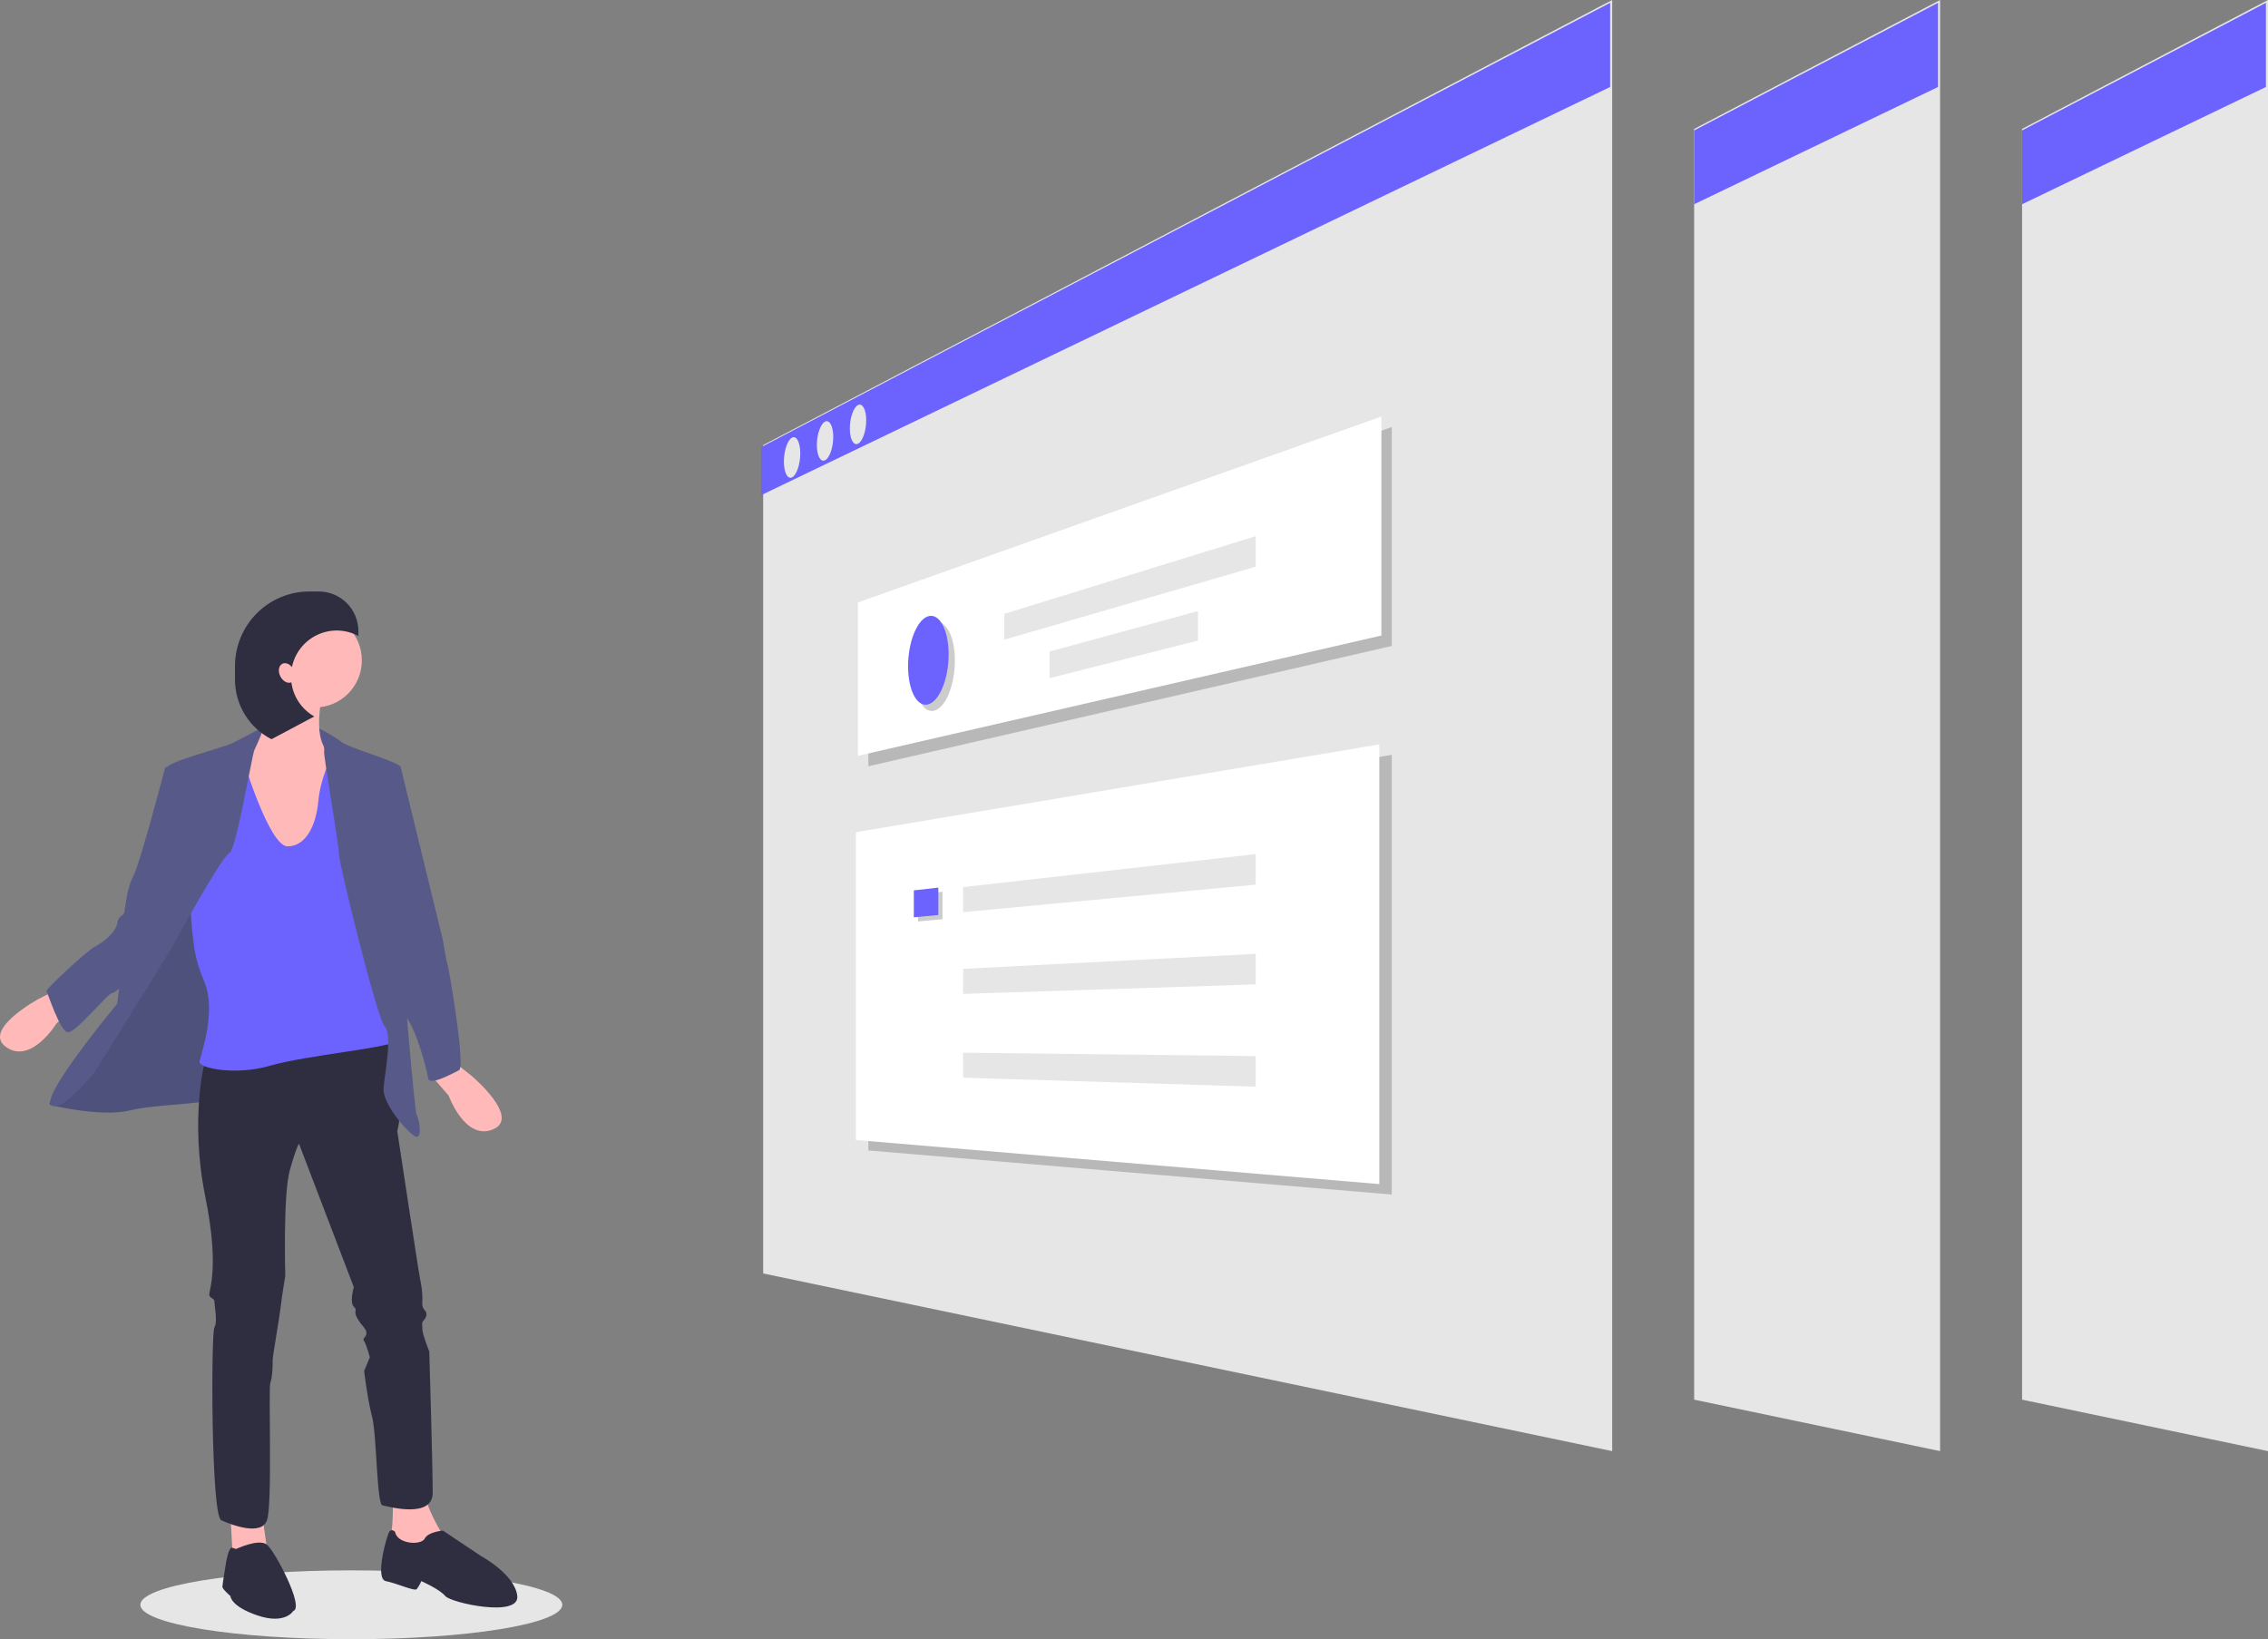 <svg width="166" height="120" viewBox="0 0 166 120" fill="none" xmlns="http://www.w3.org/2000/svg">
<rect x="0" y="0" width="166" height="120" fill="#808080" stroke="none"/>
<g clip-path="url(#clip0)">
<path d="M25.714 120C34.242 120 41.155 118.872 41.155 117.48C41.155 116.088 34.242 114.96 25.714 114.96C17.186 114.96 10.272 116.088 10.272 117.48C10.272 118.872 17.186 120 25.714 120Z" fill="#E6E6E6"/>
<path d="M118 106.231L55.858 93.224V32.584L118 0V106.231Z" fill="#E6E6E6"/>
<path d="M117.849 6.368L55.707 36.25V32.735L117.849 0.206V6.368Z" fill="#6C63FF"/>
<path d="M58.573 33.191C58.573 34 58.302 34.786 57.97 34.947C57.64 35.106 57.375 34.588 57.375 33.791C57.375 32.993 57.64 32.21 57.97 32.039C58.302 31.867 58.573 32.382 58.573 33.191Z" fill="#E6E6E6"/>
<path d="M60.986 31.981C60.986 32.767 60.715 33.535 60.383 33.695C60.053 33.853 59.788 33.352 59.788 32.577C59.788 31.801 60.053 31.036 60.383 30.867C60.715 30.696 60.986 31.195 60.986 31.981Z" fill="#E6E6E6"/>
<path d="M63.4 30.769C63.4 31.555 63.128 32.323 62.796 32.483C62.467 32.641 62.201 32.14 62.201 31.364C62.201 30.589 62.467 29.824 62.796 29.654C63.128 29.484 63.4 29.982 63.4 30.769Z" fill="#E6E6E6"/>
<path opacity="0.2" d="M101.867 47.289L63.556 56.095V44.864L101.867 31.257V47.289Z" fill="black"/>
<path d="M101.107 46.525L62.796 55.331V44.101L101.107 30.493V46.525Z" fill="white"/>
<path opacity="0.2" d="M69.889 48.363C69.889 50.172 69.207 51.814 68.38 52.027C67.567 52.236 66.919 50.981 66.919 49.228C66.919 47.474 67.567 45.842 68.38 45.577C69.207 45.308 69.889 46.553 69.889 48.363Z" fill="black"/>
<path d="M69.433 47.905C69.433 49.714 68.751 51.356 67.924 51.568C67.111 51.778 66.463 50.523 66.463 48.769C66.463 47.016 67.111 45.383 67.924 45.119C68.751 44.85 69.433 46.095 69.433 47.905Z" fill="#6C63FF"/>
<path d="M91.906 41.488L73.505 46.826V44.937L91.906 39.252V41.488Z" fill="#E6E6E6"/>
<path d="M87.683 46.892L76.823 49.646V47.694L87.683 44.736V46.892Z" fill="#E6E6E6"/>
<path opacity="0.2" d="M101.868 87.447L63.557 84.22V61.685L101.868 55.259V87.447Z" fill="black"/>
<path d="M100.956 86.683L62.645 83.456V60.921L100.956 54.495V86.683Z" fill="white"/>
<path opacity="0.2" d="M68.983 67.288L67.189 67.456V65.487L68.983 65.281V67.288Z" fill="black"/>
<path d="M68.679 66.983L66.885 67.151V65.181L68.679 64.976V66.983Z" fill="#6C63FF"/>
<path d="M91.906 64.762L70.489 66.776V64.943L91.906 62.526V64.762Z" fill="#E6E6E6"/>
<path d="M91.906 72.063L70.489 72.76V70.927L91.906 69.827V72.063Z" fill="#E6E6E6"/>
<path d="M91.906 79.55L70.489 78.895V77.063L91.906 77.314V79.55Z" fill="#E6E6E6"/>
<path d="M23.974 55.318H19.875V53.301H23.305L24.058 53.721L23.974 55.318Z" fill="#575A89"/>
<path d="M16.864 110.872L17.031 113.898L19.541 113.394L19.123 110.368L16.864 110.872Z" fill="#FFB9B9"/>
<path d="M28.743 109.276C28.743 109.276 28.826 111.797 28.575 112.469C28.325 113.142 29.245 113.478 29.245 113.478H31.252L32.423 113.646V112.385C32.423 112.385 31.085 110.284 31.085 109.107C31.085 107.931 28.743 109.276 28.743 109.276Z" fill="#FFB9B9"/>
<path d="M17.282 113.394C17.282 113.394 18.955 112.6 19.541 113.081C20.126 113.562 22.301 117.68 21.465 117.932C21.465 117.932 20.879 118.941 18.872 118.268C16.864 117.596 16.864 116.84 16.864 116.84C16.864 116.84 16.278 116.335 16.278 116.167C16.278 115.999 16.529 114.486 16.529 114.486C16.529 114.486 16.715 113.221 16.999 113.307L17.282 113.394Z" fill="#2F2E41"/>
<path d="M28.91 112.133C28.91 112.133 28.659 111.881 28.492 112.133C28.325 112.385 27.404 115.579 28.241 115.747C29.077 115.915 30.332 116.503 30.5 116.335C30.639 116.157 30.752 115.959 30.834 115.747C30.834 115.747 32.172 116.335 32.591 116.84C33.009 117.344 38.028 118.437 37.861 116.84C37.694 115.243 35.184 113.898 35.184 113.898L32.423 112.049C32.423 112.049 31.336 112.133 31.085 112.637C30.834 113.142 29.077 113.058 28.91 112.133Z" fill="#2F2E41"/>
<path d="M4.4 79.608C4.4 79.608 3.479 80.784 3.647 80.868C3.814 80.952 7.495 81.793 9.502 81.288C11.51 80.784 15.693 80.868 15.944 80.28C16.195 79.692 19.29 72.379 19.29 72.379L18.286 66.832L17.199 65.404L14.689 63.218L9.67 72.632L4.4 79.608Z" fill="#575A89"/>
<path opacity="0.1" d="M4.4 79.608C4.4 79.608 3.479 80.784 3.647 80.868C3.814 80.952 7.495 81.793 9.502 81.288C11.51 80.784 15.693 80.868 15.944 80.28C16.195 79.692 19.29 72.379 19.29 72.379L18.286 66.832L17.199 65.404L14.689 63.218L9.67 72.632L4.4 79.608Z" fill="black"/>
<path d="M15.024 77.59C15.024 77.59 13.852 81.793 15.024 87.592C16.195 93.391 15.107 94.652 15.358 94.904C15.609 95.156 15.693 95.072 15.693 95.324C15.693 95.576 15.944 96.753 15.693 97.173C15.442 97.593 15.442 110.956 16.195 111.293C16.948 111.629 19.123 112.469 19.541 111.293C19.959 110.116 19.625 101.627 19.792 101.207C19.959 100.787 19.959 99.778 19.959 99.526C19.959 99.274 20.461 96.417 20.545 95.66C20.628 94.904 20.879 93.391 20.879 93.391C20.879 93.391 20.712 87.424 21.214 85.659C21.716 83.894 21.883 83.726 21.883 83.726L25.898 94.231C25.898 94.231 25.564 95.324 25.898 95.66C26.233 95.996 25.815 95.912 26.149 96.501C26.484 97.089 26.819 97.257 26.819 97.593C26.819 97.929 26.484 97.929 26.651 98.181C26.819 98.434 27.07 99.358 27.07 99.358L26.651 100.367C26.651 100.367 26.902 102.468 27.237 103.729C27.572 104.989 27.572 110.116 27.99 110.2C28.408 110.284 31.671 111.209 31.671 109.276C31.671 107.343 31.42 98.938 31.42 98.938C31.42 98.938 30.918 97.677 30.918 97.341C30.918 97.005 30.834 96.837 31.001 96.669C31.169 96.501 31.336 96.164 31.085 95.912C30.834 95.66 30.918 95.324 30.918 94.988C30.903 94.535 30.847 94.085 30.75 93.643C30.667 93.307 29.077 82.801 29.077 82.801C29.077 82.801 29.412 81.54 29.077 81.457C28.743 81.372 28.743 80.7 28.743 80.364C28.743 80.028 29.579 75.825 28.575 75.825C27.572 75.825 15.024 77.59 15.024 77.59Z" fill="#2F2E41"/>
<path d="M3.981 72.548L2.81 73.136C2.81 73.136 -1.372 75.405 0.468 76.666C2.308 77.927 4.149 74.901 4.149 74.901L5.905 73.556L3.981 72.548Z" fill="#FFB9B9"/>
<path d="M20.294 49.519C20.294 49.519 19.959 53.385 18.202 54.226C16.446 55.066 17.617 61.37 17.617 61.37L20.043 63.723L24.309 62.462L24.811 59.605L25.229 56.663L24.226 55.15C24.226 55.15 22.971 54.814 23.473 51.452C23.974 48.09 20.294 49.519 20.294 49.519Z" fill="#FFB9B9"/>
<path d="M17.784 55.57C17.784 55.57 19.708 61.958 21.047 61.958C22.385 61.958 23.138 60.445 23.305 58.596C23.473 56.747 24.56 54.73 24.56 54.73L27.153 57.083C27.153 57.083 29.245 75.657 29.077 76.162C28.91 76.666 22.385 77.254 19.792 78.011C17.199 78.767 14.605 78.179 14.605 77.758C14.605 77.384 15.932 74.143 14.923 71.776C14.554 70.933 14.304 70.042 14.182 69.129C14.025 67.883 13.88 66.376 14.02 65.908C14.271 65.067 15.609 56.159 15.609 56.159L17.784 55.57Z" fill="#6C63FF"/>
<path d="M19.201 53.251C19.201 53.251 17.701 54.058 17.031 54.394C16.362 54.73 12.263 55.739 12.179 56.243C12.096 56.747 12.765 63.807 12.43 64.563C12.096 65.32 8.75 72.043 8.75 72.043L8.582 73.472C8.582 73.472 3.061 80.112 3.73 80.868C4.4 81.624 6.909 78.515 6.909 78.515C6.909 78.515 12.514 69.522 12.681 69.186C12.849 68.85 16.278 62.63 16.78 62.462C17.282 62.294 18.453 55.234 18.621 54.898C18.788 54.562 19.446 53.118 19.201 53.251Z" fill="#575A89"/>
<path d="M12.598 56.159H12.096C12.096 56.159 10.255 63.218 9.753 64.143C9.251 65.067 9.168 66.58 9.084 66.832C9.001 67.085 8.666 67.001 8.582 67.589C8.499 68.177 7.662 68.934 6.993 69.27C6.324 69.606 3.312 72.464 3.396 72.548C3.479 72.632 4.4 75.573 4.985 75.573C5.571 75.573 7.913 72.716 8.164 72.716C8.415 72.716 9.502 71.707 9.67 71.623C9.837 71.539 14.103 63.639 13.936 61.706C13.769 59.773 12.598 56.159 12.598 56.159Z" fill="#575A89"/>
<path d="M33.47 77.933L34.501 78.744C34.501 78.744 38.147 81.808 36.093 82.674C34.039 83.539 32.838 80.205 32.838 80.205L31.384 78.534L33.47 77.933Z" fill="#FFB9B9"/>
<path d="M23.37 53.351C23.37 53.351 24.476 53.889 24.978 54.31C25.48 54.73 29.328 55.822 29.328 56.159C29.328 56.495 28.91 61.706 28.91 61.706L29.496 70.951C29.496 70.951 30.332 81.372 30.499 81.624C30.667 81.877 30.918 83.221 30.499 83.221C30.081 83.221 27.99 80.868 28.073 79.692C28.157 78.515 28.743 75.825 28.157 75.153C27.572 74.481 24.811 63.218 24.811 62.546C24.811 61.874 23.64 55.15 23.724 54.982C23.807 54.814 23.37 53.351 23.37 53.351Z" fill="#575A89"/>
<path d="M28.073 56.075L29.328 56.159L32.423 68.85C32.423 68.85 32.675 70.447 32.758 70.615C32.842 70.783 34.097 78.095 33.595 78.347C33.093 78.599 31.42 79.523 31.336 78.935C31.252 78.347 30.416 75.069 29.579 74.313C28.743 73.556 27.906 60.529 27.906 60.529L28.073 56.075Z" fill="#575A89"/>
<path d="M23.054 51.788C24.948 51.788 26.484 50.246 26.484 48.343C26.484 46.439 24.948 44.897 23.054 44.897C21.16 44.897 19.625 46.439 19.625 48.343C19.625 50.246 21.16 51.788 23.054 51.788Z" fill="#FFB9B9"/>
<path d="M20.661 48.594C20.879 48.481 21.166 48.587 21.368 48.833C21.474 48.32 21.698 47.84 22.022 47.43C22.346 47.02 22.761 46.691 23.233 46.471C23.706 46.25 24.223 46.143 24.744 46.159C25.265 46.174 25.774 46.312 26.233 46.56V46.21C26.233 45.438 25.928 44.698 25.385 44.152C24.841 43.606 24.105 43.3 23.337 43.3H22.64C21.926 43.3 21.218 43.441 20.558 43.716C19.898 43.991 19.298 44.393 18.792 44.901C18.287 45.409 17.886 46.011 17.613 46.675C17.339 47.338 17.199 48.049 17.199 48.767V49.743C17.198 50.648 17.448 51.536 17.92 52.308C18.391 53.08 19.067 53.705 19.87 54.115L23.003 52.449C22.549 52.192 22.161 51.832 21.87 51.398C21.579 50.965 21.393 50.468 21.326 49.95C21.061 50.066 20.706 49.878 20.521 49.517C20.331 49.145 20.394 48.732 20.661 48.594Z" fill="#2F2E41"/>
</g>
<g clip-path="url(#clip1)">
<path d="M142 106.231L79.858 93.224V32.584L142 0V106.231Z" fill="#E6E6E6"/>
<path d="M141.849 6.368L79.707 36.25V32.735L141.849 0.206V6.368Z" fill="#6C63FF"/>
</g>
<g clip-path="url(#clip2)">
<path d="M166 106.231L103.858 93.224V32.584L166 0V106.231Z" fill="#E6E6E6"/>
<path d="M165.849 6.368L103.707 36.25V32.735L165.849 0.206V6.368Z" fill="#6C63FF"/>
</g>
<defs>
<clipPath id="clip0">
<rect width="118" height="120" fill="white"/>
</clipPath>
<clipPath id="clip1">
<rect width="18" height="120" fill="white" transform="translate(124)"/>
</clipPath>
<clipPath id="clip2">
<rect width="18" height="120" fill="white" transform="translate(148)"/>
</clipPath>
</defs>
</svg>
